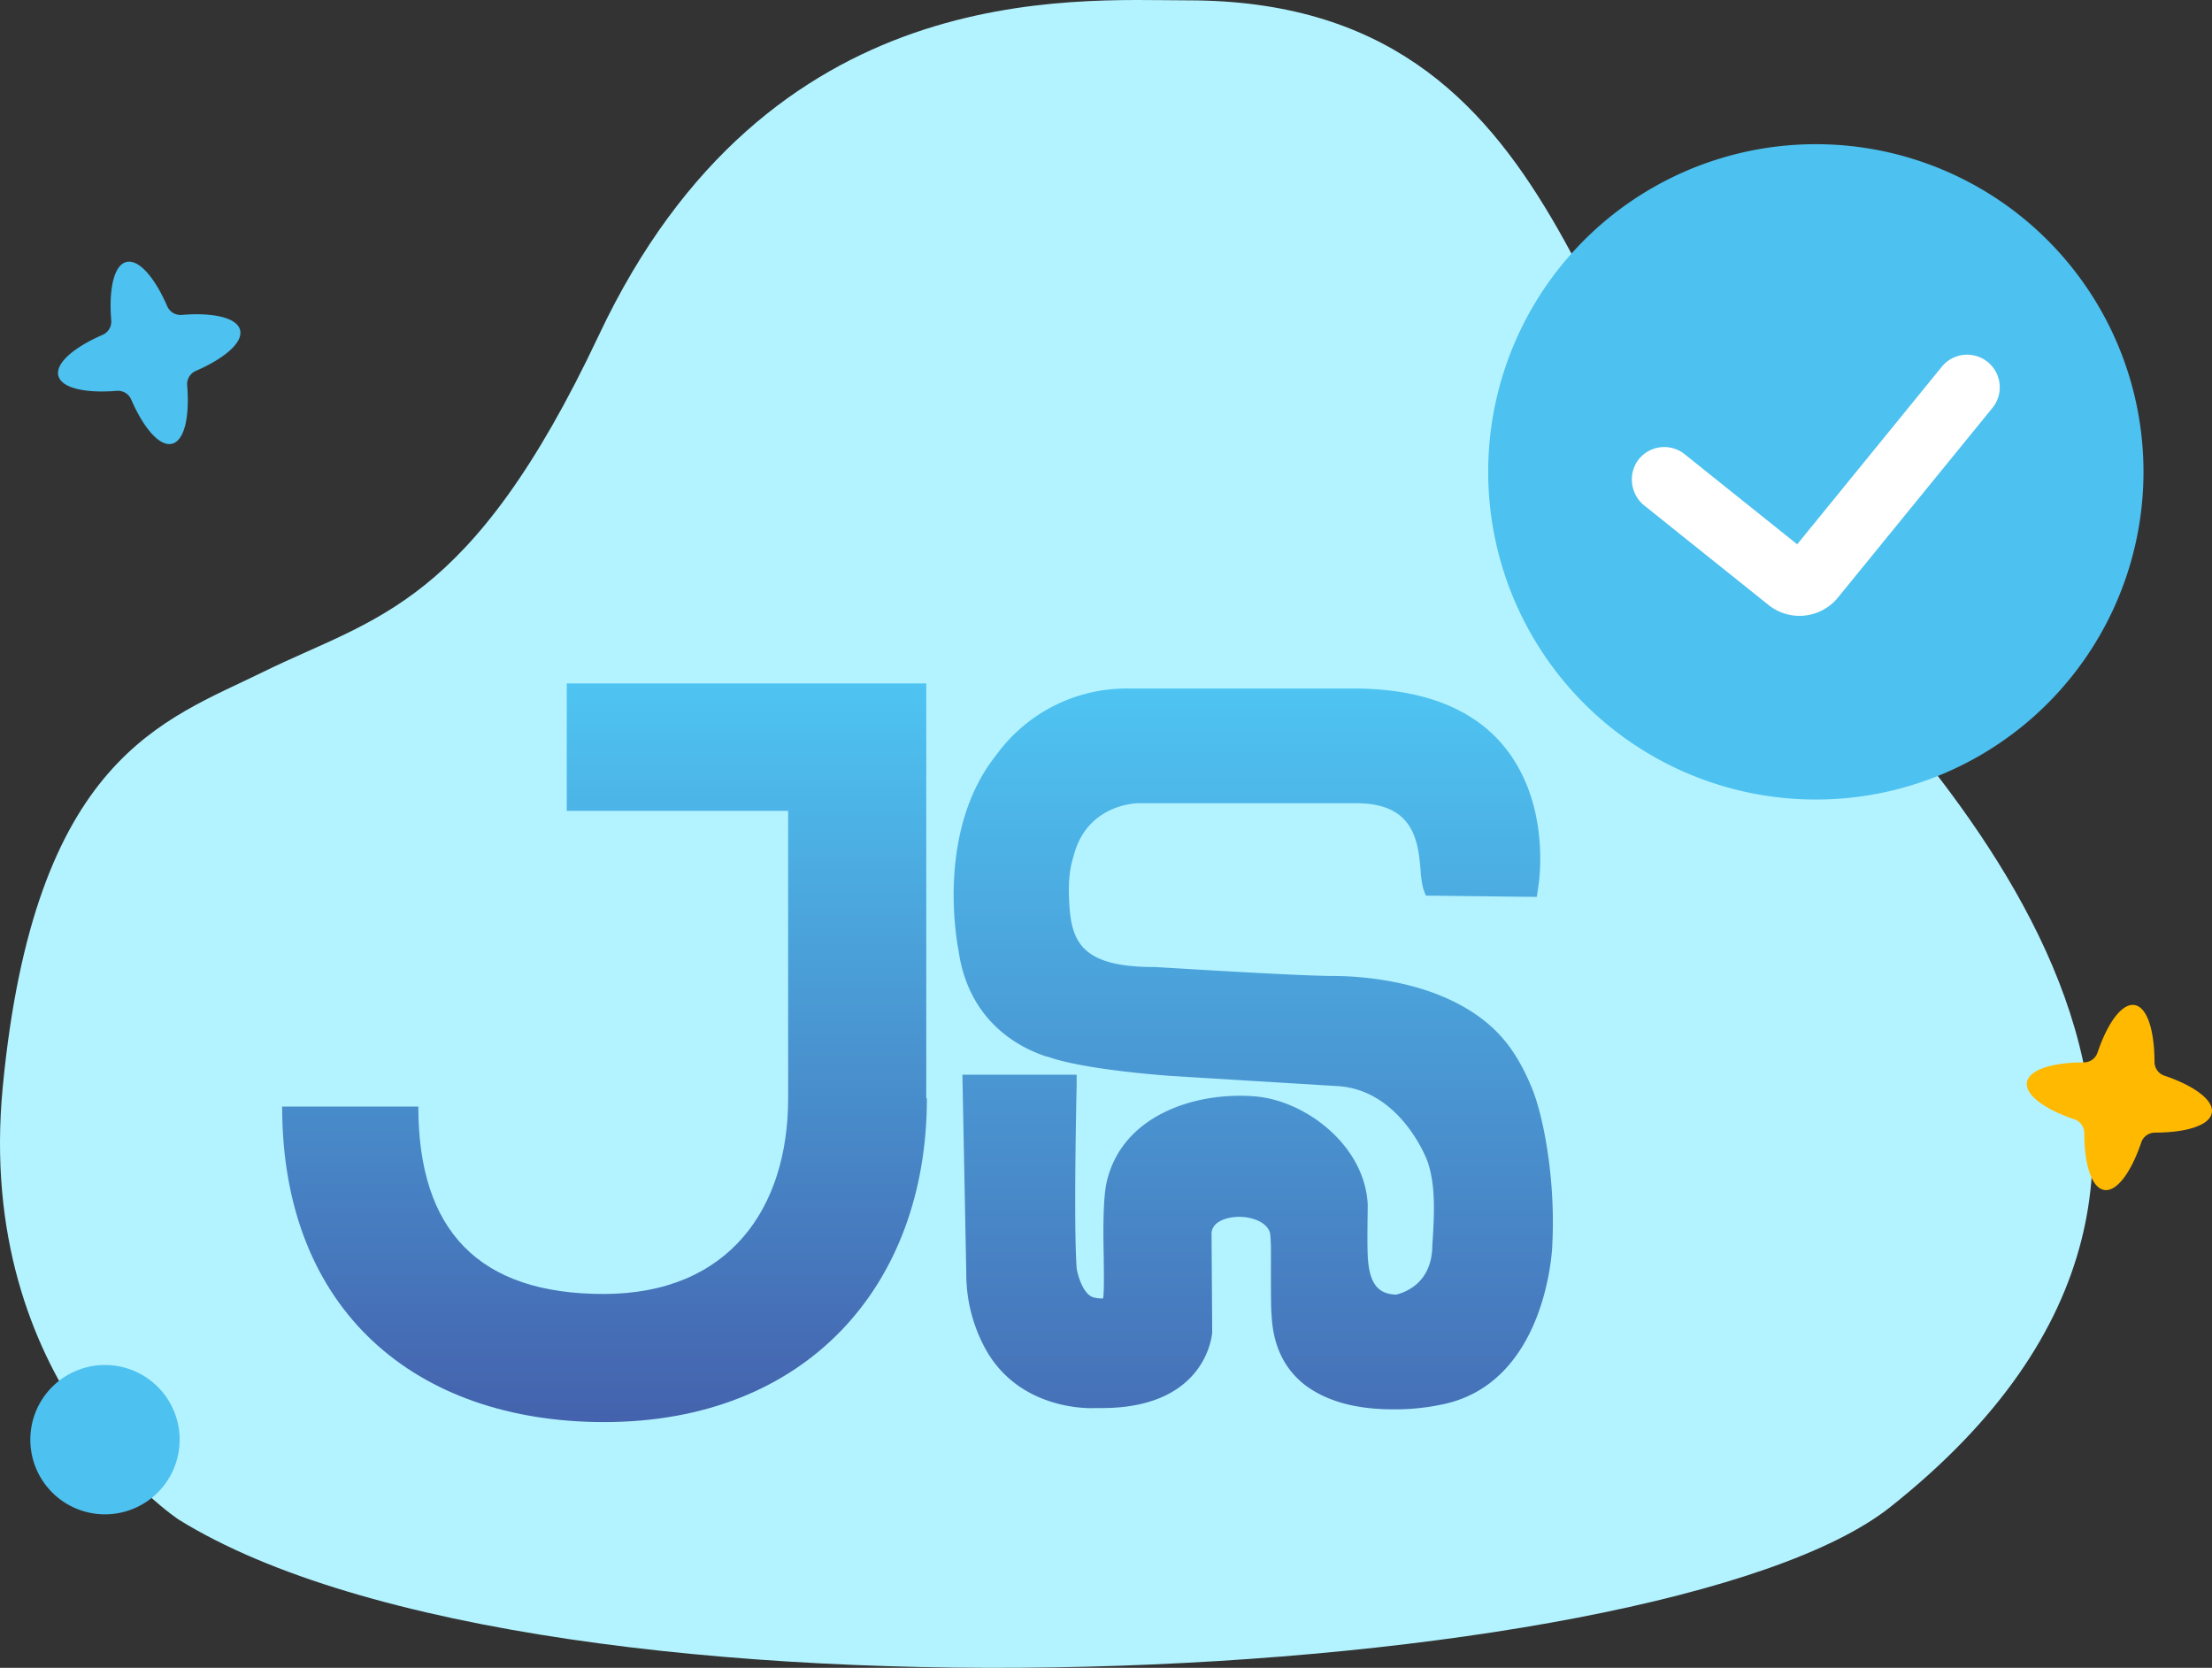 <svg xmlns="http://www.w3.org/2000/svg" xmlns:xlink="http://www.w3.org/1999/xlink" width="738.887" height="557.07" viewBox="0 0 738.887 557.07"><rect x="0" y="0" width="738.887" height="557.07" fill="#333333" stroke="none"/><defs><linearGradient id="a" x1="1.5" y1="1.001" x2="1.5" gradientUnits="objectBoundingBox"><stop offset="0" stop-color="#4462ad"/><stop offset="1" stop-color="#4ec4f2"/></linearGradient><linearGradient id="b" x1="1.503" y1="1.002" x2="1.503" y2="0.001" gradientUnits="objectBoundingBox"><stop offset="0" stop-color="#4670b7"/><stop offset="1" stop-color="#4ec4f2"/></linearGradient></defs><g transform="translate(-744.24 -1013.74)"><g transform="translate(744.24 1013.74)"><path d="M59.711,507.567S-8.65,462.7.918,363.047C11.511,252.7,54.988,240.636,87.892,224.435c37.346-18.392,69.306-21.568,112.139-112.461C256.573-8.024,358.32.116,396.832.116c130.772,0,129.2,129.667,192.339,194.209,59.436,60.743,189.324,192.42,42.211,309.062C554.78,564.109,182.2,583.426,59.711,507.567Z" transform="translate(0 0)" fill="#b3f3ff"/><g transform="translate(497.112 48.157)"><path d="M218.891,109.446A109.446,109.446,0,1,1,109.446,0,109.446,109.446,0,0,1,218.891,109.446Z" fill="#4dc1ef"/><g transform="translate(47.957 70.233)"><path d="M45.67,83.672,4.324,50.566A11.158,11.158,0,0,1,1.53,36.175a10.893,10.893,0,0,1,16.14-2.854L55.258,63.41l48.381-59.4a10.9,10.9,0,0,1,16.9,13.769L68.866,81.2A16.557,16.557,0,0,1,45.67,83.672Z" transform="translate(0 0)" fill="#fff"/></g></g><path d="M60.815,22.825c-1.045-4.121-8.924-5.909-19.5-5.045a4.831,4.831,0,0,1-4.824-2.874C32.272,5.177,26.946-.913,22.825.112c-4.121,1.045-5.909,8.925-5.045,19.5a4.831,4.831,0,0,1-2.874,4.824C5.177,28.654-.913,33.981.112,38.1c1.045,4.121,8.924,5.909,19.5,5.045a4.831,4.831,0,0,1,4.824,2.874C28.654,55.75,33.981,61.84,38.1,60.815c4.121-1.045,5.909-8.925,5.045-19.5a4.831,4.831,0,0,1,2.874-4.824C55.75,32.252,61.86,26.946,60.815,22.825Z" transform="translate(19.379 87.398)" fill="#4dc1ef"/><path d="M61.817,36.008c.683-4.181-5.849-8.985-15.879-12.382a4.825,4.825,0,0,1-3.276-4.563C42.641,8.471,40.209.752,36.008.049,31.827-.634,27.023,5.9,23.627,15.928A4.825,4.825,0,0,1,19.064,19.2C8.471,19.225.752,21.657.049,25.858-.634,30.039,5.9,34.843,15.928,38.239A4.825,4.825,0,0,1,19.2,42.8c.02,10.593,2.452,18.311,6.653,19.015,4.181.683,8.985-5.849,12.382-15.879A4.825,4.825,0,0,1,42.8,42.661C53.415,42.641,61.134,40.209,61.817,36.008Z" transform="translate(677.021 335.641)" fill="#ffb900"/><path d="M49.878,24.939A24.939,24.939,0,1,1,24.939,0,24.939,24.939,0,0,1,49.878,24.939Z" transform="translate(10.129 455.92)" fill="#4dc1ef"/></g><g transform="translate(838.485 1242)"><path d="M215.375,138.581c0,62.585-40.316,108.14-107.8,108.14C44.843,246.721,0,209.681,0,141.349H45.49c0,41.51,20.266,62.585,61.874,62.585,42.04,0,61.659-28.738,61.659-65.352V42.575H95.076V0H215.16V138.581Z" transform="translate(0 0)" fill="url(#a)"/><path d="M193.5,134.329c-4.1-10.431-8.625-15.753-9.7-17.03-5.173-6.173-12.288-11.07-21.128-14.688-10.349-4.257-23.5-6.6-36.65-6.6h-.432c-14.445-.213-57.778-2.98-58.425-2.98h-.215c-25.871,0-28.027-9.579-28.458-24.268C38.275,60.462,40,56.417,40,56.2l.215-.851c4.743-16.817,20.913-17.03,21.56-17.03H134c20.048-.213,21.128,12.986,21.99,22.565a32.42,32.42,0,0,0,.862,5.96l.862,2.342,37.082.426.43-2.98c.215-1.064,4.743-28.525-12.073-48.11C172.373,5.966,155.126-.208,132.274.005H58.109a53.752,53.752,0,0,0-43.98,22.352C-5.49,47.051.762,83.026,1.624,87.5c3.449,24.48,21.343,32.783,29.1,35.337l.862.213c12.072,4.257,38.376,6.173,41.392,6.386l55.839,3.406c20.913,1.7,29.538,25.119,29.538,25.332,2.8,8.3,2.154,18.094,1.51,28.312v.639c-.647,11.921-9.487,14.688-12.073,15.327-5.391-.213-9.054-2.767-9.487-13.2-.215-4.9,0-14.475,0-16.391v-.426c-.862-19.584-20.481-34.7-37.512-36.188-20.483-1.7-45.06,6.6-49.8,29.164-1.077,5.322-1.077,15.54-.862,24.693,0,4.683.218,10.644-.215,13.624a10.836,10.836,0,0,1-3.449-.426c-3.449-1.277-5.176-7.877-5.391-9.792-1.078-14.9,0-60.456,0-60.882v-3.619H2.918l1.294,66.417a52.168,52.168,0,0,0,5.821,24.055c10.78,21.075,34.064,21.075,37.3,20.862h2.154c35.358,0,36.868-25.119,36.868-25.332V214.8l-.215-33c.43-4.258,6.035-5.322,9.269-5.322,4.743,0,9.917,2.129,10.349,5.961a63.458,63.458,0,0,1,.215,6.6v5.535c0,6.386,0,12.559.215,14.475.432,10.218,4.1,18.094,11.211,23.629,7.115,5.322,16.817,8.089,29.32,8.089a74.488,74.488,0,0,0,15.74-1.49c35.355-6.6,37.512-51.728,37.512-53.644C201.045,164.131,197.167,143.909,193.5,134.329Z" transform="translate(224.315 1.698)" fill="url(#b)"/></g></g></svg>